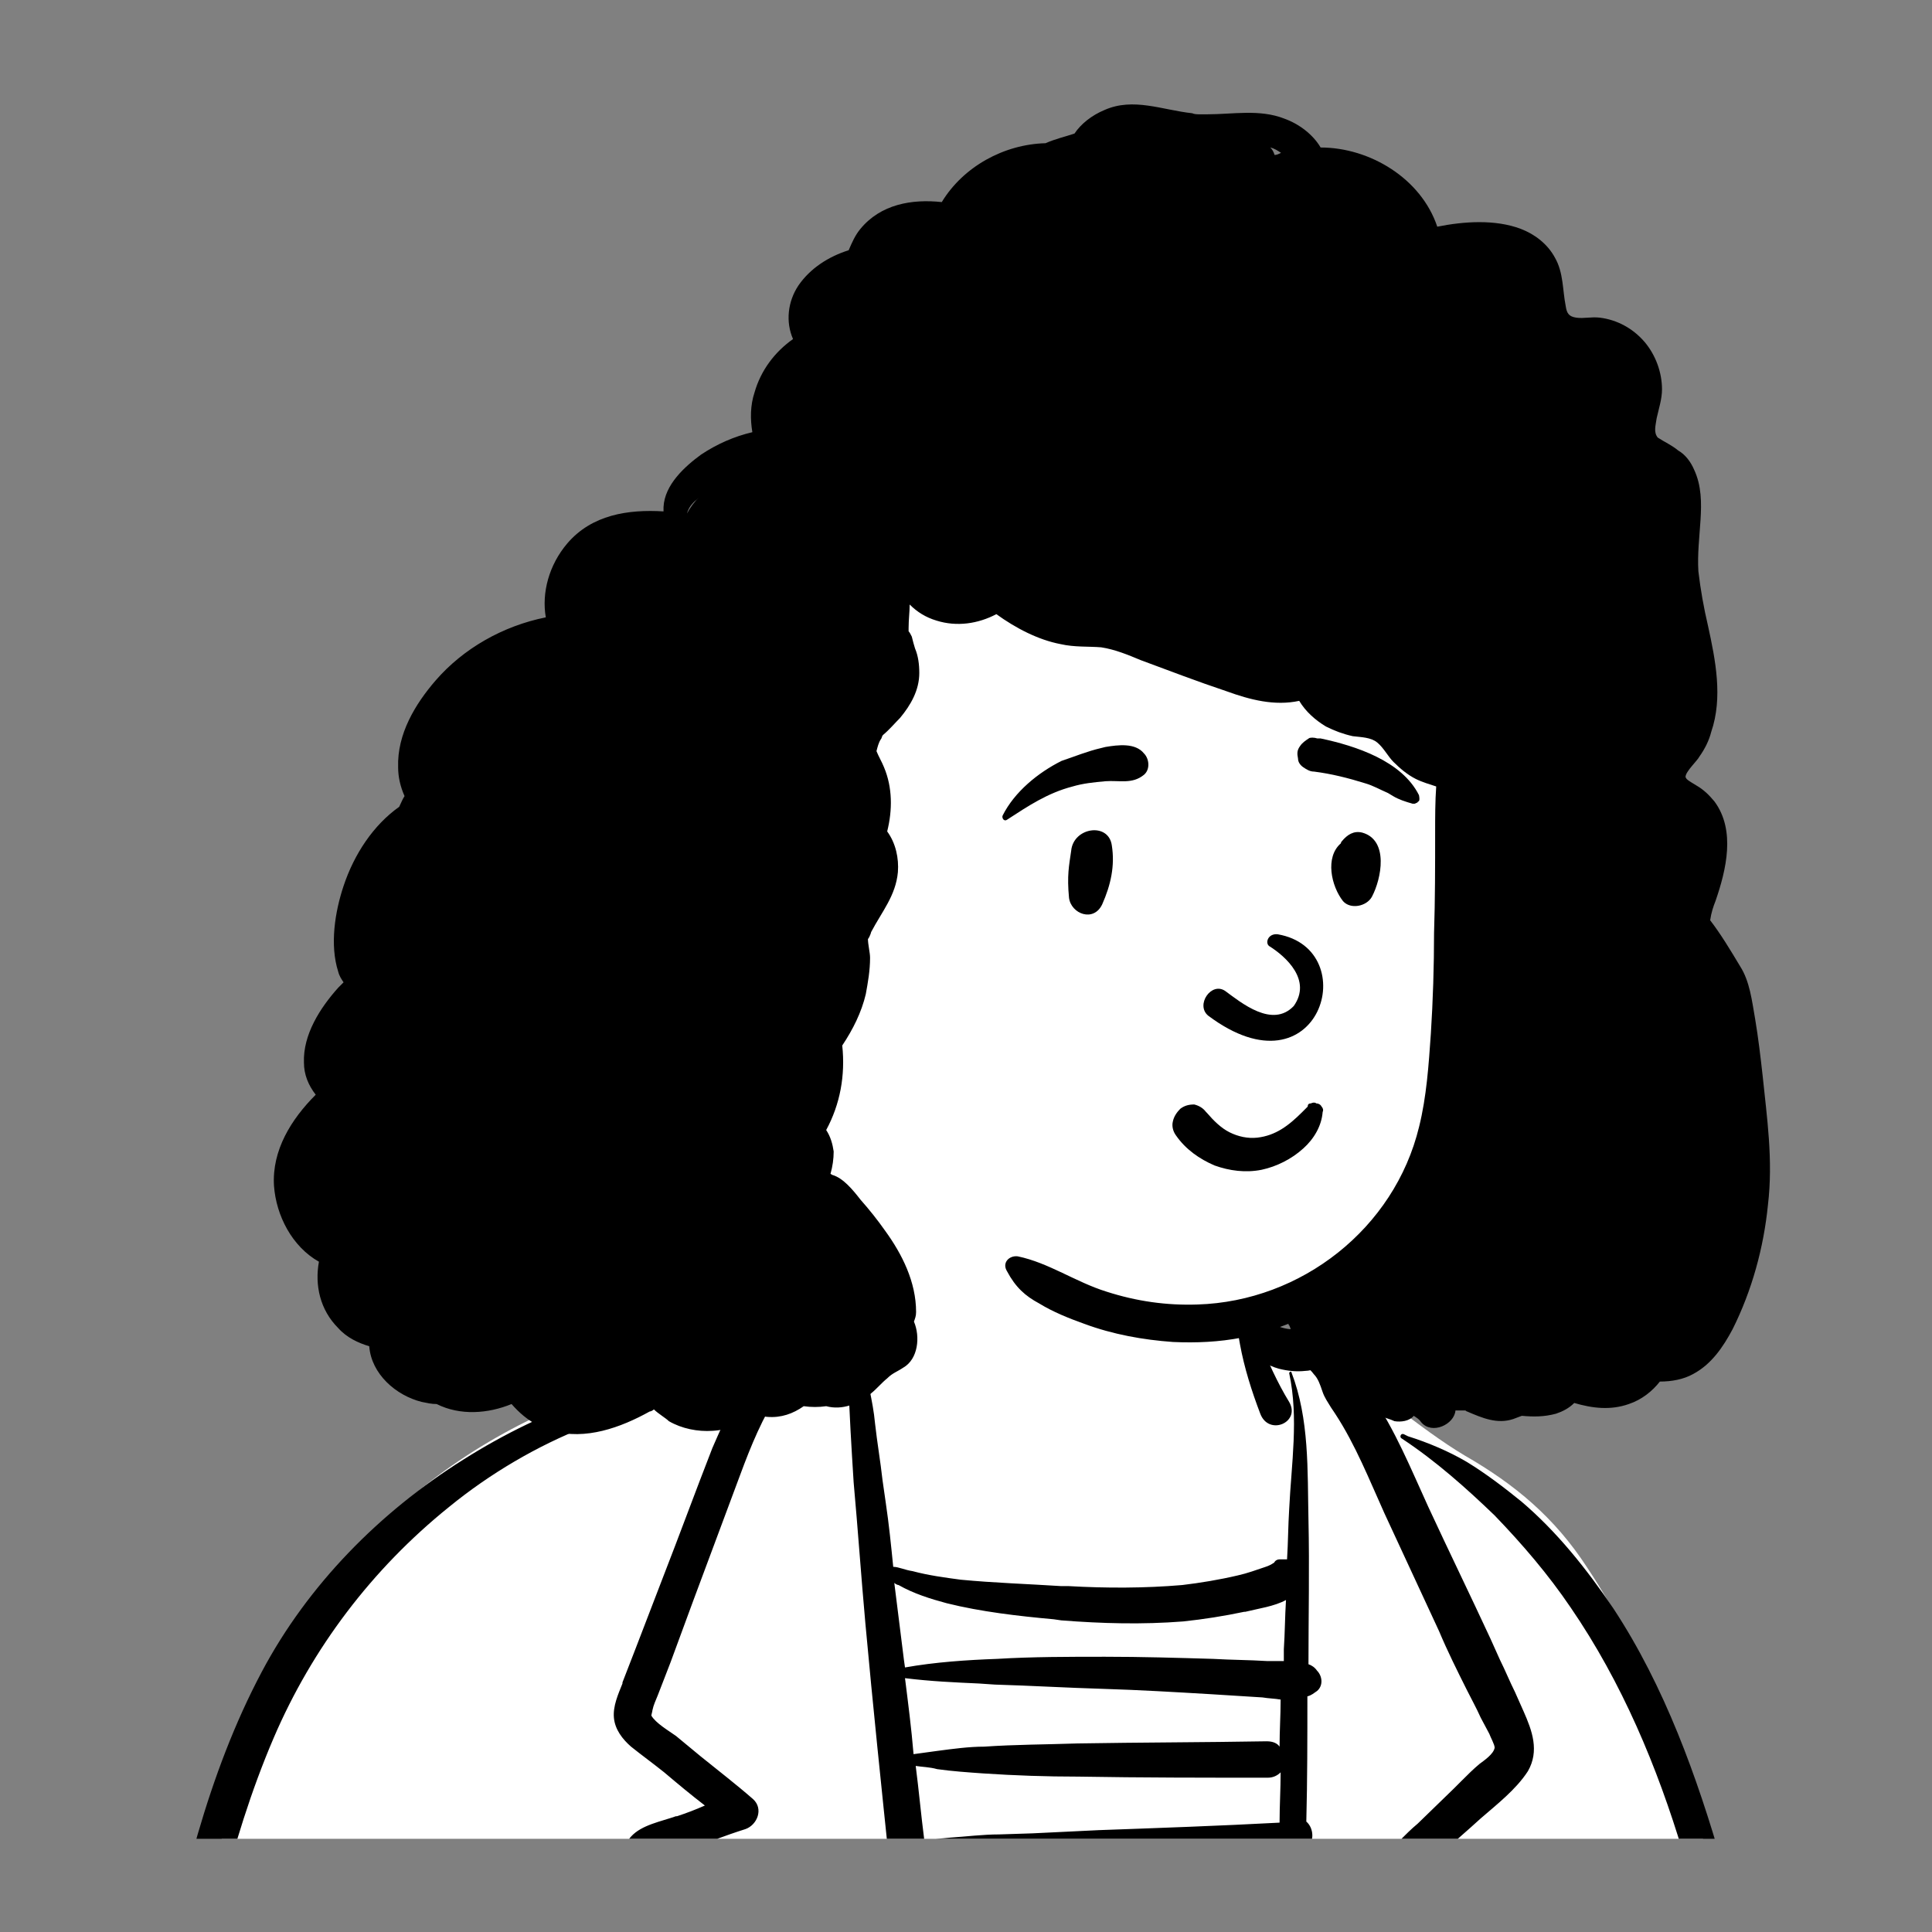 <svg xmlns="http://www.w3.org/2000/svg" xmlns:xlink="http://www.w3.org/1999/xlink" width="500" zoomAndPan="magnify" viewBox="0 0 375 375" height="500" preserveAspectRatio="xMidYMid meet" version="1.0"><rect x="0" y="0" width="375" height="375" fill="#808080" stroke="none"/><defs><clipPath id="8975605a20"><path d="M 21 221 L 355 221 L 355 357 L 21 357 Z M 21 221 " clip-rule="nonzero"/></clipPath><clipPath id="627a91bae1"><path d="M 18.09 21.09 L 18.09 353.91 C 18.09 355.566 19.434 356.91 21.09 356.91 L 353.91 356.91 C 355.566 356.91 356.91 355.566 356.91 353.91 L 356.91 21.09 C 356.91 19.434 355.566 18.09 353.91 18.09 L 21.09 18.09 C 19.434 18.09 18.09 19.434 18.09 21.09 Z M 18.09 21.09 " clip-rule="nonzero"/></clipPath><clipPath id="290881ecad"><path d="M 19 240 L 357 240 L 357 357 L 19 357 Z M 19 240 " clip-rule="nonzero"/></clipPath><clipPath id="8619e49556"><path d="M 18.09 21.09 L 18.09 353.91 C 18.09 355.566 19.434 356.91 21.09 356.91 L 353.91 356.91 C 355.566 356.91 356.91 355.566 356.91 353.91 L 356.91 21.09 C 356.91 19.434 355.566 18.09 353.91 18.09 L 21.09 18.09 C 19.434 18.09 18.09 19.434 18.09 21.09 Z M 18.09 21.09 " clip-rule="nonzero"/></clipPath><clipPath id="8c7b0171d1"><path d="M 115 81 L 296 81 L 296 260 L 115 260 Z M 115 81 " clip-rule="nonzero"/></clipPath><clipPath id="6c57f44452"><path d="M 18.09 21.09 L 18.09 353.91 C 18.09 355.566 19.434 356.91 21.09 356.91 L 353.91 356.91 C 355.566 356.91 356.91 355.566 356.91 353.91 L 356.91 21.09 C 356.91 19.434 355.566 18.09 353.91 18.09 L 21.09 18.09 C 19.434 18.09 18.09 19.434 18.09 21.09 Z M 18.09 21.09 " clip-rule="nonzero"/></clipPath><clipPath id="9afb3d63ed"><path d="M 53 20 L 344 20 L 344 279 L 53 279 Z M 53 20 " clip-rule="nonzero"/></clipPath><clipPath id="7c8e084e42"><path d="M 18.09 21.09 L 18.09 353.91 C 18.09 355.566 19.434 356.91 21.09 356.91 L 353.91 356.91 C 355.566 356.91 356.91 355.566 356.91 353.91 L 356.91 21.09 C 356.91 19.434 355.566 18.09 353.91 18.09 L 21.09 18.09 C 19.434 18.09 18.09 19.434 18.09 21.09 Z M 18.09 21.09 " clip-rule="nonzero"/></clipPath><clipPath id="77ab50a003"><path d="M 194 143 L 276 143 L 276 228 L 194 228 Z M 194 143 " clip-rule="nonzero"/></clipPath><clipPath id="725717f4a2"><path d="M 18.09 21.09 L 18.09 353.91 C 18.09 355.566 19.434 356.91 21.09 356.91 L 353.91 356.91 C 355.566 356.91 356.91 355.566 356.91 353.91 L 356.91 21.09 C 356.91 19.434 355.566 18.09 353.91 18.09 L 21.09 18.09 C 19.434 18.09 18.09 19.434 18.09 21.09 Z M 18.09 21.09 " clip-rule="nonzero"/></clipPath></defs><g clip-path="url(#8975605a20)"><g clip-path="url(#627a91bae1)"><path fill="#ffffff" d="M 354.301 524.961 C 353.676 511.871 352.637 498.992 351.809 485.902 C 349.73 459.934 347.031 434.172 342.668 408.621 C 338.305 383.484 332.074 358.762 323.141 334.871 C 318.988 323.652 314.625 314.094 307.977 304.121 C 301.746 294.566 294.062 288.125 284.297 282.516 C 275.574 277.324 265.395 268.391 256.879 262.574 C 253.348 260.078 246.078 260.289 243.793 256.758 C 240.676 252.184 242.754 244.914 239.43 240.344 C 235.691 234.941 230.707 230.789 224.891 227.879 C 218.66 223.723 211.18 221.648 203.91 222.062 C 192.902 221.438 181.891 224.969 175.035 233.695 C 171.504 238.059 169.43 243.254 169.223 248.863 C 169.223 250.316 169.637 251.562 170.469 252.395 C 170.051 253.016 169.637 253.641 169.012 254.262 C 167.559 252.188 164.234 250.938 161.949 252.602 C 154.68 257.793 146.785 261.949 138.477 265.066 C 136.609 264.234 134.117 264.652 132.453 266.105 C 131.832 266.727 131 267.145 130.379 267.766 C 127.262 268.598 124.145 269.223 121.031 269.844 C 119.992 270.051 119.16 270.676 118.535 271.297 C 117.5 270.469 116.254 270.051 114.797 270.469 C 97.766 276.699 81.977 286.672 69.93 300.176 C 56.637 315.133 49.574 333.832 44.172 352.734 C 38.355 373.305 34.617 394.492 31.504 415.684 C 28.387 437.082 25.27 458.688 22.984 480.293 C 21.738 492.344 21.324 504.809 21.945 516.855 C 22.156 522.883 22.777 529.113 23.609 535.141 C 23.816 536.594 24.023 538.254 24.441 539.711 C 23.402 539.5 22.156 540.332 22.363 541.785 C 23.816 551.758 35.863 554.668 44.172 555.914 C 57.883 557.785 71.383 558.824 85.301 558.824 C 98.805 558.824 112.305 557.992 125.809 557.16 C 139.723 556.328 153.434 555.5 167.352 554.668 C 222.605 551.344 278.066 548.227 333.32 544.902 C 338.305 544.695 344.121 544.281 348.484 541.371 C 354.301 537.84 354.715 531.398 354.301 524.961 Z M 354.301 524.961 " fill-opacity="1" fill-rule="evenodd"/></g></g><g clip-path="url(#290881ecad)"><g clip-path="url(#8619e49556)"><path fill="#000000" d="M 84.473 413.191 C 84.262 412.773 84.68 412.566 85.094 412.773 C 91.742 418.594 95.273 428.148 96.102 436.875 C 96.934 446.223 95.688 455.777 95.273 465.129 C 94.855 475.516 94.441 485.902 93.816 496.082 C 93.195 506.469 92.57 517.066 92.156 527.453 L 90.91 551.137 C 90.703 553.629 91.117 556.746 90.078 559.031 C 88.625 562.77 84.055 562.145 83.223 559.031 C 82.395 556.328 83.016 553.004 83.223 550.305 L 84.473 524.543 C 85.301 506.262 86.133 488.188 87.172 469.906 L 87.586 463.883 C 88.004 455.777 88.418 447.469 88.625 439.367 L 88.625 436.668 C 88.625 428.355 88.418 420.668 84.473 413.191 Z M 247.324 261.949 C 251.062 261.535 253.973 262.781 257.293 264.234 C 258.75 264.859 260.203 265.48 261.656 266.105 C 263.527 266.938 264.566 268.391 265.602 270.051 L 266.227 270.883 C 270.797 277.531 273.91 285.219 277.234 292.488 C 281.184 301.008 285.336 309.523 289.285 318.043 L 291.152 322.195 C 292.191 324.273 293.023 326.352 294.062 328.43 L 295.723 332.168 C 297.383 335.91 298.84 339.855 296.555 343.801 C 294.27 347.336 290.531 350.242 287.414 352.945 C 284.922 355.23 282.223 357.516 279.727 359.801 C 285.129 365.199 288.66 371.848 290.738 379.121 C 293.645 377.875 297.383 377.664 300.5 377.043 C 304.863 376.211 305.277 382.859 301.332 382.859 C 298.215 382.859 294.684 383.066 291.566 382.445 C 292.191 384.73 292.398 387.223 292.816 389.715 C 294.062 402.387 291.359 415.059 288.246 427.523 L 288.035 428.562 C 284.715 441.859 281.805 455.156 279.105 468.66 C 276.406 482.164 273.91 495.668 271.629 509.172 C 269.344 522.883 267.887 536.801 266.227 550.719 C 266.02 552.797 264.566 554.668 262.281 554.668 C 260.41 554.668 258.125 552.797 258.332 550.719 C 259.996 535.555 262.488 520.598 264.98 505.641 C 269.133 479.879 274.535 454.324 280.766 428.98 L 281.805 424.617 C 284.504 413.191 287 401.348 285.754 389.508 C 284.715 379.949 280.559 369.562 272.664 363.539 L 272.457 363.125 C 270.59 361.668 269.965 359.176 271.629 357.305 C 272.875 356.059 273.91 355.02 275.16 353.98 L 282.223 347.125 L 283.676 345.672 C 284.922 344.426 285.961 343.387 287.207 342.348 C 288.035 341.727 289.906 340.48 290.113 339.23 C 290.113 338.609 289.285 337.156 289.074 336.531 L 287.414 333.414 C 286.582 331.547 285.543 329.676 284.715 328.016 C 282.844 324.273 280.973 320.535 279.312 316.586 L 268.719 293.734 C 265.812 287.297 263.109 280.438 259.164 274.414 L 258.332 273.168 C 257.711 272.129 257.086 271.297 256.672 270.051 C 256.254 268.805 255.84 267.559 255.008 266.727 C 253.348 264.441 250.023 263.195 247.324 262.574 C 246.91 262.574 247.117 261.949 247.324 261.949 Z M 165.273 255.926 C 165.48 255.926 165.48 256.34 165.273 256.34 C 161.949 257.379 158.836 258.832 156.344 261.328 C 155.098 262.363 153.848 263.613 153.02 265.066 C 152.812 265.688 152.602 266.312 152.395 266.938 L 152.395 267.145 C 152.188 268.184 151.98 268.805 151.355 269.844 L 151.355 270.051 C 148.035 275.039 145.75 280.648 143.672 286.258 L 139.102 298.512 L 134.531 310.77 C 133.078 314.719 131.625 318.664 130.168 322.613 C 129.34 324.691 128.508 326.977 127.676 329.051 C 127.262 330.09 126.848 330.922 126.637 331.961 C 126.637 332.168 126.43 332.793 126.43 333 C 127.262 334.453 129.754 335.91 131.207 336.945 L 135.984 340.895 C 139.309 343.594 142.84 346.297 146.164 349.203 C 148.242 351.074 146.996 354.191 144.711 355.02 C 140.762 356.266 137.023 357.723 133.285 359.176 C 131.832 359.801 130.168 360.215 128.715 360.84 L 127.469 361.047 C 127.055 361.254 127.262 361.254 127.262 361.875 C 127.262 362.5 127.469 363.332 127.676 363.953 C 128.922 371.641 130.379 379.535 131.832 387.223 C 136.816 414.645 143.047 441.859 149.902 468.867 C 153.434 482.578 157.172 496.082 160.703 509.586 C 164.234 523.09 169.012 536.594 173.375 549.891 C 174.621 553.629 168.598 555.289 167.559 551.551 C 162.367 535.969 157.59 520.18 152.812 504.391 C 144.086 476.348 137.23 447.883 131.207 419.215 C 128.301 405.09 125.391 390.754 122.898 376.418 C 122.484 373.719 122.066 371.02 121.445 368.316 L 121.031 364.578 C 120.613 361.668 120.406 358.762 122.484 356.477 C 124.562 354.191 128.301 353.566 131.207 352.527 L 131.414 352.527 C 133.285 351.906 134.945 351.281 136.816 350.449 C 134.117 348.375 131.625 346.297 128.922 344.012 C 126.848 342.348 124.562 340.688 122.484 339.023 C 120.82 337.57 119.367 335.699 119.16 333.414 C 118.953 331.129 119.992 328.844 120.82 326.766 L 120.82 326.559 C 121.652 324.48 122.484 322.195 123.316 320.121 L 128.508 306.617 C 131.832 298.098 134.945 289.582 138.27 281.062 C 139.723 277.738 141.18 274.414 142.84 271.297 C 143.672 269.844 144.504 268.184 145.539 266.938 C 146.578 265.273 147.617 264.441 149.281 263.613 C 151.98 262.156 154.059 259.871 156.965 258.418 C 159.457 256.758 162.367 255.926 165.273 255.926 Z M 174.207 240.758 C 174.414 240.551 174.621 240.758 174.621 240.969 C 174.621 245.121 173.789 249.484 173.168 253.641 C 172.543 257.793 172.336 262.363 171.504 266.52 C 171.504 266.727 171.504 266.938 171.297 267.145 L 171.297 267.352 C 170.883 268.598 169.844 269.43 168.805 269.844 C 169.223 271.922 169.637 274 169.844 276.285 C 170.258 280.023 170.883 283.555 171.297 287.297 L 171.922 291.656 C 172.543 295.812 172.961 299.969 173.375 304.121 C 174.414 304.121 175.66 304.746 177.113 304.953 C 180.23 305.785 183.348 306.199 186.461 306.617 C 192.902 307.238 199.547 307.445 205.988 307.863 L 207.441 307.863 C 214.711 308.277 222.191 308.277 229.461 307.656 C 232.992 307.238 236.73 306.617 240.262 305.785 C 242.129 305.371 243.793 304.746 245.66 304.121 C 246.285 303.914 246.699 303.707 247.324 303.293 C 247.531 302.875 247.945 302.668 248.363 302.668 L 248.777 302.668 C 249.191 302.668 249.402 302.668 249.816 302.668 C 250.023 299.344 250.023 296.227 250.23 292.902 C 250.648 284.18 252.102 275.246 250.23 266.52 C 250.23 266.312 250.648 266.105 250.648 266.312 C 254.18 275.453 253.762 285.426 253.973 294.98 C 254.18 304.332 253.973 313.68 253.973 323.027 C 254.594 323.234 255.219 323.652 255.633 324.273 C 256.672 325.312 256.879 327.184 255.633 328.223 C 255.008 328.637 254.594 329.051 253.762 329.262 C 253.762 337.363 253.762 345.465 253.555 353.566 C 255.008 354.812 255.219 357.516 253.555 358.762 C 253.348 385.145 252.723 411.527 252.309 437.703 L 251.477 492.965 C 251.27 500.238 251.27 507.715 251.062 514.988 L 251.27 514.988 C 251.477 515.195 252.102 515.402 252.102 515.609 C 252.102 515.609 252.102 515.82 252.102 515.82 C 252.516 515.82 253.141 516.027 253.555 516.441 C 254.594 517.48 254.387 518.934 253.555 519.973 L 253.348 520.18 C 252.723 520.805 251.895 521.012 251.062 521.012 C 251.062 525.582 251.062 530.152 251.062 534.723 C 251.062 536.18 251.062 537.633 251.062 538.879 L 251.062 542.203 C 251.062 544.074 250.855 546.566 248.984 547.395 C 246.699 548.434 244.832 547.605 243.793 545.32 C 243.586 544.695 243.586 544.074 243.793 543.449 C 243.793 542.617 243.586 541.578 243.586 540.75 L 243.586 537.215 C 243.586 536.594 243.586 536.18 243.586 535.555 C 235.691 535.969 227.797 535.762 219.906 535.762 L 216.375 535.762 C 213.465 535.762 210.559 535.762 207.648 535.555 L 206.609 535.555 C 204.324 535.555 202.039 535.348 199.754 535.141 C 199.965 537.426 200.379 539.711 200.586 542.203 C 200.793 544.488 198.508 546.359 196.434 546.359 C 193.941 546.359 192.691 544.488 192.277 542.203 C 190.824 531.816 190.41 521.426 188.953 511.039 C 187.707 501.691 186.668 492.551 185.84 483.203 L 185.422 480.086 C 181.684 446.223 177.945 412.566 174.414 378.703 L 172.754 362.914 C 171.09 346.918 169.43 331.129 167.973 315.133 C 167.145 305.992 166.52 296.852 165.691 287.711 C 165.273 281.062 164.859 274.414 164.652 267.559 C 163.82 266.727 163.406 265.48 163.82 264.234 C 164.027 263.402 164.234 262.781 164.441 261.949 C 164.441 261.328 164.441 260.496 164.441 259.871 C 164.441 259.25 165.066 258.832 165.691 259.043 C 166.727 256.547 167.766 254.055 168.805 251.77 C 170.676 248.652 171.922 244.293 174.207 240.758 Z M 89.871 283.348 C 105.66 273.375 124.352 266.312 143.254 267.145 C 143.672 267.145 143.879 267.766 143.465 267.973 C 133.492 270.258 123.316 272.961 113.758 276.906 C 104.203 280.648 95.066 286.047 87.172 292.488 C 72.215 304.539 60.582 319.91 53.105 337.363 C 48.742 347.543 45.418 358.344 42.719 369.148 C 39.812 380.574 37.527 392 35.449 403.633 C 31.504 426.488 29.219 449.754 27.973 473.023 C 26.723 496.707 27.348 520.18 26.309 543.863 C 26.102 548.02 20.285 547.812 20.078 543.863 C 18 517.066 19.246 489.641 21.117 462.844 C 22.777 438.742 25.688 414.645 30.254 390.961 L 30.672 388.883 C 35.035 366.863 40.227 344.426 50.82 324.48 C 59.754 307.656 73.668 293.527 89.871 283.348 Z M 308.809 388.262 C 308.809 388.055 309.223 388.055 309.223 388.262 C 311.094 393.246 311.094 399.062 311.508 404.258 L 311.508 404.672 C 311.926 409.453 312.34 414.438 312.547 419.215 L 312.754 421.086 C 314.004 440.82 315.664 460.559 318.156 480.293 C 320.648 499.82 323.766 519.352 327.297 538.879 C 327.711 540.957 326.672 543.242 324.387 543.863 C 322.312 544.488 319.816 543.242 319.402 540.957 C 317.117 529.738 315.457 518.727 313.793 507.301 C 311.094 487.566 309.016 467.621 307.562 447.676 C 306.941 437.703 306.523 427.734 306.316 417.555 C 306.316 412.984 306.316 408.203 306.523 403.633 L 306.523 402.594 C 307.355 397.816 307.148 392.832 308.809 388.262 Z M 138.477 514.156 C 138.688 513.949 138.895 514.363 138.895 514.57 C 135.777 519.559 131.625 523.715 127.676 528.074 C 123.523 532.438 119.367 537.008 115.215 541.371 C 112.098 544.488 107.113 539.5 110.438 536.594 C 115.004 532.645 119.785 528.699 124.352 524.75 L 126.43 523.09 C 130.168 519.766 134.117 516.648 138.477 514.156 Z M 283.469 511.664 C 283.258 511.246 283.676 510.832 284.09 511.246 C 286.582 513.324 288.66 515.609 291.152 517.688 C 293.438 519.766 295.93 521.637 298.422 523.715 C 300.914 525.582 303.617 527.453 306.109 529.113 C 308.395 530.57 310.473 531.605 312.754 532.855 C 313.793 533.062 314.832 533.477 315.664 534.516 C 316.91 536.18 317.117 539.086 315.25 540.332 L 315.039 540.539 C 312.965 542.203 310.68 542.41 308.602 540.539 C 306.316 538.465 304.238 536.387 302.16 534.309 L 301.539 533.684 C 299.254 531.398 296.969 529.113 294.891 526.828 L 293.023 524.75 C 289.492 520.805 285.961 516.441 283.469 511.664 Z M 272.043 279.191 C 271.629 278.984 271.836 278.152 272.457 278.363 L 273.289 278.777 C 277.234 280.023 281.184 281.688 284.715 283.762 C 288.453 286.047 291.984 288.75 295.309 291.449 C 302.16 297.266 307.977 304.539 313.172 312.227 C 323.141 327.391 329.375 344.84 334.359 362.086 C 339.758 380.574 343.707 399.48 347.238 418.594 C 350.562 437.914 353.262 457.234 354.922 476.762 C 355.754 486.316 356.379 496.082 356.586 505.641 C 356.793 510.625 356.793 515.609 356.586 520.598 C 356.586 521.844 356.586 523.09 356.586 524.336 L 356.586 528.074 C 356.586 530.57 357 533.062 356.379 535.348 C 355.547 539.086 349.105 538.465 349.316 534.516 C 349.105 533.27 349.105 531.816 349.105 530.57 C 349.105 530.359 349.105 530.152 349.105 529.945 C 349.105 529.531 349.105 528.906 349.316 528.492 C 349.316 527.867 349.316 527.246 349.316 526.621 C 349.316 524.129 349.316 521.426 349.316 518.934 C 349.105 513.535 348.898 508.133 348.691 502.73 C 348.277 491.926 347.652 481.125 346.82 470.527 C 343.707 433.133 337.473 395.531 326.672 359.59 C 321.688 342.973 314.832 326.559 304.863 312.016 C 300.5 305.578 295.516 299.762 290.113 294.152 C 284.715 288.957 278.691 283.555 272.043 279.191 Z M 197.68 519.973 L 198.508 525.375 C 198.926 528.074 199.34 530.777 199.547 533.477 C 201.832 533.062 204.324 533.062 206.609 532.855 C 210.559 532.438 214.711 532.23 218.66 532.23 C 226.969 531.816 235.277 531.191 243.586 531.398 C 243.586 531.398 243.793 531.398 243.793 531.398 L 244.207 520.805 L 238.391 520.805 C 233.406 520.805 228.422 520.805 223.438 520.805 C 218.867 520.805 214.504 520.805 209.934 520.598 L 208.066 520.598 C 204.949 520.18 201.211 520.391 197.68 519.973 Z M 244.832 504.602 C 244.625 504.602 244.414 504.602 244 504.602 C 242.754 504.602 241.715 504.602 240.469 504.602 C 237.977 504.602 235.484 504.602 232.992 504.602 C 228.004 504.602 223.02 504.602 218.242 504.602 C 213.258 504.602 208.066 504.809 203.078 504.809 C 200.586 504.809 198.094 504.809 195.602 504.602 C 196.016 508.133 196.434 511.664 196.848 515.195 C 200.586 514.781 204.742 514.988 208.48 514.988 L 208.895 514.988 C 214.09 514.988 219.074 514.988 224.266 514.988 C 229.461 514.988 234.859 514.988 240.055 514.988 L 244.414 514.988 L 244.414 514.781 C 244.832 511.457 244.832 507.926 244.832 504.602 Z M 193.941 487.773 C 194.355 491.926 194.77 496.082 195.395 500.238 C 195.602 500.238 196.016 500.238 196.223 500.031 C 198.719 499.82 201.211 499.613 203.703 499.406 C 208.688 499.199 213.672 498.992 218.449 498.781 C 223.438 498.574 228.629 498.574 233.613 498.367 C 236.105 498.367 238.598 498.367 241.094 498.367 C 242.34 498.367 243.379 498.367 244.625 498.367 C 244.832 498.367 244.832 498.367 245.039 498.367 L 245.039 492.137 C 245.039 491.098 245.039 490.059 245.039 489.02 C 241.301 489.227 237.352 489.227 233.613 489.227 L 232.785 489.227 C 228.004 489.227 223.227 489.227 218.449 489.02 C 213.465 489.02 208.48 488.812 203.703 488.395 C 201.625 488.188 199.754 488.188 197.68 487.98 L 196.641 487.773 C 195.602 487.98 194.77 487.98 193.941 487.773 Z M 245.453 470.32 C 236.316 471.152 227.176 471.359 217.828 471.359 L 216.375 471.359 C 208.273 471.359 199.965 471.777 191.863 471.566 C 192.277 475.723 192.902 480.086 193.316 484.242 C 194.562 484.242 195.602 484.242 196.848 484.242 C 199.133 484.242 201.418 484.031 203.91 484.031 C 208.688 484.031 213.465 484.031 218.242 484.031 C 223.227 484.031 228.215 484.031 232.992 483.824 C 236.938 483.824 241.094 483.41 245.039 483.41 Z M 245.871 452.246 C 244.832 452.664 243.586 452.664 242.129 452.664 L 238.598 452.871 C 236.938 452.871 235.277 453.078 233.613 453.078 C 228.215 453.285 222.605 453.492 217.203 453.703 C 211.598 453.91 205.988 453.91 200.172 453.91 C 197.473 453.91 194.77 453.703 191.863 453.492 C 191.238 453.492 190.41 453.492 189.785 453.285 C 190.41 458.895 191.031 464.504 191.656 470.113 C 199.754 469.074 208.066 468.453 216.164 467.414 L 223.438 466.375 C 230.707 465.336 238.184 464.504 245.453 463.672 Z M 246.285 433.965 C 244.625 434.383 242.961 434.383 241.508 434.383 L 241.301 434.383 C 238.391 434.59 235.691 434.797 232.785 434.797 C 227.176 435.004 221.566 435.004 215.957 435.004 L 212.633 435.004 C 208.066 435.004 203.703 435.004 199.133 435.004 C 196.223 435.004 193.316 434.797 190.41 434.59 C 189.578 434.59 188.746 434.59 187.707 434.383 C 188.332 439.781 188.953 444.977 189.578 450.379 C 190.617 450.172 191.445 450.172 192.277 449.961 C 194.562 449.547 196.848 449.34 199.34 448.922 C 204.324 448.301 209.52 447.883 214.504 447.469 C 219.695 447.055 224.891 446.848 230.082 446.43 L 233.82 446.223 C 235.066 446.223 236.316 446.016 237.562 446.016 C 239.637 445.809 242.129 446.016 244.207 445.598 C 244.832 445.391 245.453 445.391 246.078 445.391 Z M 246.699 412.566 C 246.078 413.191 245.453 413.605 244.414 413.812 C 239.43 414.438 234.238 414.645 229.254 414.852 L 228.422 414.852 C 223.227 415.27 218.035 415.477 212.633 415.684 C 207.234 415.891 201.832 416.098 196.434 416.309 C 194.148 416.309 191.863 416.309 189.578 416.309 L 188.539 416.309 C 187.5 416.309 186.668 416.309 185.629 416.309 C 186.254 421.293 186.668 426.277 187.293 431.266 C 188.332 431.059 189.371 431.059 190.199 431.059 C 193.109 430.848 196.016 430.434 198.926 430.227 C 204.324 429.812 209.934 429.602 215.336 429.188 C 220.941 428.98 226.551 428.773 232.16 428.562 C 234.859 428.355 237.562 428.355 240.262 427.941 C 242.129 427.734 244.414 427.109 246.285 427.316 C 246.492 422.332 246.699 417.555 246.699 412.566 Z M 247.117 393.453 C 247.117 393.664 246.91 393.664 246.91 393.871 C 244.625 396.156 241.922 395.949 239.016 396.156 L 238.809 396.156 C 235.898 396.363 232.992 396.57 230.289 396.777 C 224.473 397.195 218.867 397.402 213.051 397.816 C 207.234 398.023 201.211 398.234 195.395 398.234 C 191.656 398.234 187.707 398.234 183.762 397.816 C 184.383 403.219 185.008 408.828 185.629 414.23 C 186.668 414.023 187.707 413.812 188.746 413.605 C 191.445 413.191 193.941 412.773 196.641 412.566 C 201.832 411.945 207.027 411.32 212.426 410.906 C 216.996 410.488 221.359 410.074 225.93 409.66 L 228.629 409.453 C 234.031 409.035 239.43 408.203 244.832 408.203 C 245.66 408.203 246.699 408.621 247.324 409.453 C 246.91 403.844 247.117 398.648 247.117 393.453 Z M 247.531 377.875 C 246.078 378.082 244.625 377.875 243.379 378.082 C 240.262 378.289 236.938 378.289 233.82 378.289 L 214.711 378.914 C 208.273 379.121 201.625 379.328 195.188 379.121 C 192.277 379.121 189.371 379.121 186.668 378.914 L 185.629 378.914 C 184.383 378.914 182.93 378.914 181.684 378.703 L 183.348 394.078 C 187.086 393.453 191.031 393.246 194.977 393.039 L 195.809 393.039 C 201.418 392.625 207.027 392.207 212.633 391.793 C 218.449 391.379 224.059 390.961 229.875 390.547 C 232.785 390.34 235.691 390.129 238.391 389.715 L 238.809 389.715 C 241.508 389.508 244 388.883 246.492 390.34 C 246.91 390.547 247.117 390.961 247.324 391.168 C 247.324 386.598 247.531 382.234 247.531 377.875 Z M 247.945 359.801 C 236.316 360.215 224.684 360.629 213.051 360.84 C 206.402 360.84 199.965 360.84 193.316 360.629 C 190.41 360.629 187.707 360.422 184.801 360.215 L 183.762 360.215 C 182.309 360.008 181.062 360.008 179.605 359.801 C 180.23 365.199 180.852 370.395 181.27 375.797 C 182.723 375.59 184.176 375.379 185.422 375.172 L 185.629 375.172 C 188.746 374.758 191.656 374.551 194.77 374.34 C 200.793 373.719 206.609 373.512 212.633 373.094 C 218.66 372.887 224.891 372.473 230.914 372.266 L 236.938 372.055 C 237.977 372.055 239.016 372.055 240.055 371.848 C 241.508 371.848 242.961 371.641 244.414 371.641 C 245.039 371.641 245.871 371.434 246.492 371.641 L 246.699 371.641 C 246.699 371.641 246.91 371.641 246.91 371.641 C 247.117 371.434 247.324 371.434 247.531 371.227 L 247.738 371.227 Z M 177.738 342.766 C 178.359 347.543 178.777 352.32 179.398 357.098 C 181.062 356.891 182.723 356.891 184.383 356.684 C 187.5 356.477 190.824 356.059 193.941 356.059 L 200.379 355.852 C 204.742 355.645 208.895 355.438 213.258 355.23 C 224.891 354.812 236.73 354.398 248.363 353.773 C 248.363 350.449 248.57 347.336 248.57 344.012 C 247.945 344.633 247.117 345.051 246.078 345.051 C 233.82 345.051 221.566 345.051 209.312 344.84 C 203.078 344.84 197.055 344.633 190.824 344.219 C 187.914 344.012 184.801 343.801 181.891 343.387 C 180.438 342.973 178.984 342.973 177.738 342.766 Z M 175.66 325.73 C 176.285 330.715 176.906 335.492 177.32 340.48 C 178.777 340.27 180.438 340.062 181.891 339.855 C 185.008 339.441 188.125 339.023 191.031 339.023 C 197.055 338.609 203.078 338.609 209.102 338.402 C 221.359 338.195 233.613 338.195 245.871 337.984 C 247.117 337.984 247.945 338.402 248.363 339.023 C 248.363 335.91 248.57 333 248.57 329.883 C 247.324 329.676 246.285 329.676 245.039 329.469 C 241.715 329.262 238.391 329.051 235.066 328.844 C 228.004 328.43 221.152 328.016 214.09 327.805 C 207.027 327.598 200.172 327.184 193.109 326.977 L 189.992 326.766 C 185.422 326.559 180.645 326.352 175.66 325.73 Z M 173.582 307.238 C 174.207 312.227 174.828 317.211 175.453 322.195 L 175.66 323.652 C 181.477 322.613 187.707 322.195 193.523 321.988 C 200.379 321.574 207.441 321.574 214.504 321.574 C 221.566 321.574 228.422 321.781 235.484 321.988 C 239.016 322.195 242.547 322.195 245.871 322.406 C 246.91 322.406 247.945 322.406 249.191 322.406 C 249.191 321.574 249.191 320.742 249.191 320.121 C 249.402 317.004 249.402 313.887 249.609 310.562 C 247.324 311.809 244.207 312.227 241.715 312.848 L 241.508 312.848 C 237.562 313.68 233.613 314.301 229.668 314.719 C 221.773 315.34 213.879 315.133 205.988 314.512 L 204.535 314.301 C 197.68 313.68 190.41 312.848 183.762 311.188 C 180.645 310.355 177.32 309.316 174.414 307.656 C 174.207 307.656 173.789 307.445 173.582 307.238 Z M 239.848 248.238 C 239.848 248.031 240.262 247.824 240.469 248.238 C 241.301 249.898 241.715 252.184 242.34 254.055 C 242.961 256.133 243.586 258.211 244.414 260.078 C 246.078 264.234 247.945 268.391 250.23 272.129 C 252.516 276.078 246.285 278.777 244.625 274.414 C 242.961 270.051 241.508 265.48 240.676 260.91 C 240.262 258.625 239.848 256.34 239.848 254.055 C 239.637 252.395 239.43 250.109 239.848 248.238 Z M 239.848 248.238 " fill-opacity="1" fill-rule="evenodd"/></g></g><g clip-path="url(#8c7b0171d1)"><g clip-path="url(#6c57f44452)"><path fill="#ffffff" d="M 252.383 103 C 223.512 79.527 177.188 71.84 146.445 95.523 C 122.352 117.961 112.379 181.113 116.535 212.691 C 117.781 233.051 133.359 256.113 156 249.672 C 159.949 249.258 163.688 247.801 167.633 247.594 C 172.41 246.973 176.98 246.973 181.758 247.801 C 191.938 249.258 200.871 254.656 210.84 257.152 C 229.121 261.93 249.684 258.605 265.262 248.219 C 317.402 213.73 293.93 136.242 252.383 103 Z M 252.383 103 " fill-opacity="1" fill-rule="evenodd"/></g></g><g clip-path="url(#9afb3d63ed)"><g clip-path="url(#7c8e084e42)"><path fill="#000000" d="M 248.438 257.566 C 249.059 257.359 249.477 257.152 250.098 256.941 C 250.098 257.152 250.098 257.152 250.309 257.359 C 250.309 257.566 250.516 257.773 250.516 257.98 C 249.891 257.98 249.059 257.773 248.438 257.566 M 247.398 30.082 C 247.191 29.457 246.984 29.043 246.566 28.629 C 247.398 28.836 248.023 29.25 248.645 29.668 C 248.23 29.875 247.812 30.082 247.398 30.082 M 133.359 99.676 C 133.566 98.637 134.398 97.602 135.23 96.977 C 135.438 96.77 135.438 96.77 135.645 96.562 C 134.812 97.391 133.984 98.43 133.359 99.676 M 342.121 208.746 C 341.703 205.004 341.289 201.473 340.664 197.734 C 340.043 194.203 339.625 190.465 337.758 187.555 C 335.887 184.438 334.02 181.324 331.941 178.621 C 332.148 177.168 332.562 175.922 332.98 174.883 C 335.059 168.859 336.926 161.172 332.773 155.562 C 331.734 154.316 330.695 153.277 329.242 152.445 C 328.617 152.031 327.785 151.613 327.371 151.199 C 327.164 150.785 327.164 150.992 327.164 150.785 C 327.164 149.746 329.449 147.668 329.863 146.836 C 330.902 145.383 331.734 143.719 332.148 142.059 C 334.434 135.41 332.98 128.141 331.527 121.492 C 330.695 117.961 330.07 114.426 329.656 110.895 C 329.449 107.57 329.863 104.246 330.07 100.922 C 330.277 97.602 330.277 94.277 328.824 91.16 C 328.203 89.707 327.164 88.25 325.711 87.422 C 324.465 86.383 323.008 85.758 321.762 84.926 C 320.934 83.887 321.348 82.641 321.555 81.188 C 321.969 79.316 322.594 77.449 322.594 75.578 C 322.594 72.254 321.348 68.93 319.27 66.438 C 316.984 63.738 313.871 62.074 310.547 61.66 C 308.883 61.453 307.43 61.867 305.977 61.66 C 304.523 61.453 304.105 60.828 303.898 59.375 C 303.277 56.258 303.484 52.934 301.82 50.027 C 300.367 47.324 297.875 45.453 295.176 44.418 C 290.188 42.547 284.164 42.961 278.973 44 C 275.855 34.652 265.887 28.629 256.332 28.629 C 254.875 26.133 252.176 24.059 249.27 23.02 C 244.492 21.148 239.297 22.188 234.312 22.188 C 233.898 22.188 233.273 22.188 232.859 22.188 C 232.441 22.188 231.82 22.188 231.402 21.98 C 225.59 21.355 219.98 18.863 214.371 21.355 C 211.879 22.395 209.801 24.059 208.555 25.926 C 206.684 26.551 204.816 26.965 202.945 27.797 C 194.844 28.004 186.953 32.367 182.797 39.223 C 176.98 38.598 170.957 39.637 167.012 44.418 C 165.973 45.664 165.348 47.117 164.727 48.57 C 160.777 49.816 157.246 52.102 154.965 55.426 C 152.887 58.543 152.469 62.492 153.926 65.812 C 150.395 68.309 147.691 71.84 146.445 76.203 C 145.617 78.695 145.617 81.395 146.031 83.887 C 142.5 84.719 139.176 86.172 136.059 88.25 C 132.945 90.535 128.996 94.066 128.789 98.43 C 128.789 98.637 128.789 99.055 128.789 99.262 C 121.934 98.848 114.871 99.887 110.094 105.496 C 106.562 109.648 105.109 115.051 105.941 119.828 C 97.633 121.492 89.945 125.855 84.547 132.086 C 80.598 136.656 77.066 142.473 77.277 148.914 C 77.277 150.785 77.691 152.652 78.523 154.523 C 78.105 155.145 77.898 155.77 77.484 156.602 C 72.496 160.133 68.758 165.742 66.684 171.973 C 65.02 176.961 63.98 183.398 65.645 188.594 C 65.852 189.426 66.266 190.047 66.684 190.672 C 66.266 191.086 66.059 191.293 65.645 191.711 C 62.113 195.656 58.789 200.852 58.996 206.254 C 58.996 208.539 59.828 210.613 61.281 212.484 C 56.504 217.262 52.766 223.289 53.18 230.145 C 53.594 235.961 56.711 241.984 61.902 244.895 C 61.074 249.465 62.113 254.242 65.645 257.773 C 67.305 259.645 69.59 260.684 71.668 261.305 C 72.082 266.707 76.859 270.863 81.844 272.109 C 82.883 272.316 83.715 272.523 84.754 272.523 C 89.324 274.809 94.723 274.395 99.293 272.523 C 100.746 274.188 102.41 275.641 104.488 276.68 C 105.316 277.094 106.148 277.512 107.188 277.719 C 113.625 279.586 120.48 277.094 126.09 273.977 C 126.297 273.977 126.715 273.77 126.922 273.562 C 127.75 274.395 129.207 275.227 129.828 275.848 C 132.32 277.301 135.438 277.926 138.344 277.719 C 141.668 277.512 144.785 276.262 147.691 274.809 C 148.109 274.809 148.523 275.016 148.938 275.016 C 151.641 275.227 153.926 274.395 156 272.941 C 157.457 273.148 158.91 273.148 160.363 272.941 C 163.48 273.77 166.594 272.523 169.09 270.445 C 170.125 269.617 171.164 268.371 172.203 267.539 C 173.242 266.5 174.074 266.293 175.32 265.461 C 178.227 263.797 178.645 259.438 177.398 256.527 C 177.605 255.902 177.812 255.488 177.812 254.656 C 177.812 248.84 175.113 243.438 171.789 238.867 C 170.336 236.793 168.672 234.715 167.012 232.844 C 165.559 230.973 163.688 228.688 161.609 228.066 C 161.402 228.066 161.402 227.859 161.195 227.859 C 161.609 226.402 161.816 224.949 161.816 223.496 C 161.609 222.043 161.195 220.586 160.363 219.34 C 163.062 214.355 164.102 208.746 163.48 202.93 C 165.559 199.812 167.219 196.488 168.051 192.957 C 168.465 190.672 168.879 188.387 168.879 185.895 C 168.879 184.855 168.465 183.398 168.465 182.152 C 168.465 182.57 169.09 181.113 169.09 180.906 C 171.164 176.961 173.867 173.844 174.281 169.273 C 174.488 166.574 173.867 163.664 172.203 161.379 C 173.242 157.223 173.242 152.859 171.582 148.914 C 171.164 147.875 170.543 146.836 170.125 145.797 C 170.336 144.965 170.543 144.137 170.957 143.512 C 171.164 143.305 171.164 142.891 171.371 142.68 C 172.621 141.641 173.656 140.395 174.695 139.355 C 176.773 136.863 178.434 133.957 178.434 130.633 C 178.434 128.969 178.227 127.309 177.605 125.855 C 177.398 125.23 177.188 124.398 176.98 123.57 C 176.773 123.152 176.566 122.738 176.359 122.531 C 176.359 122.531 176.359 122.32 176.359 122.32 C 176.359 122.32 176.359 122.113 176.359 121.906 C 176.359 120.246 176.566 118.789 176.566 117.336 C 178.02 118.789 179.684 119.828 181.758 120.453 C 185.707 121.699 189.859 121.074 193.391 119.207 C 197.129 121.906 201.492 124.191 205.855 125.023 C 208.555 125.645 211.254 125.438 213.746 125.645 C 216.449 126.062 218.941 127.102 221.434 128.141 C 227.043 130.215 232.441 132.293 238.051 134.164 C 242.621 135.824 247.398 137.07 252.176 136.035 C 253.422 138.109 255.293 139.773 257.371 141.02 C 259.031 141.852 260.691 142.473 262.562 142.891 C 264.223 143.098 266.094 143.098 267.34 144.137 C 268.586 145.176 269.418 146.836 270.457 147.875 C 271.703 149.121 273.156 150.367 274.816 151.199 C 276.062 151.82 277.52 152.238 278.766 152.652 C 278.559 155.562 278.559 158.68 278.559 161.586 C 278.559 168.027 278.559 174.676 278.348 181.113 C 278.348 187.555 278.141 194.203 277.727 200.645 C 277.309 206.668 276.895 212.898 275.441 218.719 C 270.664 238.453 252.59 252.582 232.441 253.203 C 226.418 253.41 220.602 252.582 214.785 250.711 C 208.762 248.84 203.57 245.102 197.547 243.855 C 195.883 243.648 194.43 245.102 195.469 246.762 C 197.129 249.879 199 251.543 201.699 252.996 C 204.402 254.656 207.516 255.902 210.426 256.941 C 216.031 259.02 221.848 260.059 227.664 260.477 C 232.234 260.684 236.598 260.477 240.961 259.645 C 241.168 260.684 241.789 261.512 242.207 262.344 C 242.207 262.551 242.414 262.344 242.414 262.344 C 242.414 262.137 242.207 261.93 242.207 261.723 C 243.66 263.59 245.945 265.047 248.23 265.668 C 249.891 266.082 251.555 266.293 253.422 266.082 C 254.047 266.082 254.461 265.875 255.086 265.875 C 256.746 267.332 259.031 268.371 261.316 268.992 C 260.902 271.277 262.148 273.77 264.641 274.602 C 265.68 274.809 266.926 274.809 267.965 274.809 C 268.793 275.227 269.832 275.434 270.664 275.848 C 271.91 276.055 273.57 275.848 274.402 274.809 C 275.027 275.227 275.441 275.434 275.855 276.055 C 277.934 278.547 282.297 276.473 282.504 273.77 C 283.125 273.77 283.75 273.77 284.371 273.77 C 284.582 273.77 284.582 273.977 284.789 273.977 C 287.695 275.227 290.605 276.473 293.719 275.434 C 294.344 275.227 294.758 275.016 295.383 274.809 C 297.668 275.016 299.746 275.016 302.027 274.395 C 303.277 273.977 304.523 273.355 305.559 272.316 C 309.09 273.355 312.621 273.77 316.152 272.523 C 318.648 271.691 320.723 270.031 322.18 268.16 C 324.465 268.16 326.746 267.746 328.617 266.707 C 332.148 264.836 334.434 261.512 336.305 257.98 C 340.043 250.504 342.328 242.191 343.156 233.883 C 344.195 225.156 342.949 216.848 342.121 208.746 " fill-opacity="1" fill-rule="evenodd"/></g></g><g clip-path="url(#77ab50a003)"><g clip-path="url(#725717f4a2)"><path fill="#000000" d="M 235.746 226.219 C 232.84 224.973 230.141 223.102 228.27 220.402 C 227.645 219.57 227.438 218.531 227.645 217.703 C 227.855 216.664 228.477 215.832 229.102 215.207 C 229.93 214.586 230.762 214.379 231.801 214.379 C 232.633 214.586 233.461 215 234.086 215.832 L 234.293 216.039 C 235.539 217.492 236.992 218.949 238.656 219.777 C 240.316 220.609 242.188 221.023 244.055 220.816 C 247.586 220.402 250.082 218.531 252.781 215.832 C 253.195 215.418 253.402 215.207 253.82 214.793 C 253.82 214.379 254.027 214.168 254.441 214.168 C 254.859 213.961 255.273 213.961 255.48 214.168 C 255.895 214.168 256.312 214.379 256.52 214.793 C 256.727 215 256.934 215.418 256.727 215.832 C 256.52 218.531 255.066 221.023 252.988 222.895 C 250.703 224.973 247.797 226.426 244.887 227.051 C 241.77 227.672 238.656 227.258 235.746 226.219 Z M 246.34 183.629 C 249.664 185.707 254.648 190.277 251.117 195.266 C 246.965 199.629 240.941 194.641 237.824 192.355 C 235.125 190.484 232.008 195.059 234.5 197.133 C 256.105 213.34 264.828 184.254 248.004 181.344 C 246.133 181.137 245.512 183.008 246.34 183.629 Z M 207.914 165.141 C 208.328 160.57 215.184 159.531 215.805 164.102 C 216.43 168.051 215.598 171.789 213.938 175.527 C 212.273 179.059 207.914 177.398 207.496 174.281 C 207.082 169.918 207.496 168.051 207.914 165.141 Z M 260.465 163.27 C 261.504 162.023 262.75 161.195 264.414 161.609 C 269.605 163.062 268.152 170.543 266.281 174.074 C 265.242 175.945 262.129 176.566 260.676 174.906 C 258.391 171.996 257.145 166.387 260.258 163.688 C 260.258 163.48 260.465 163.27 260.465 163.27 Z M 213.73 145.195 L 214.559 144.988 C 217.051 144.574 220.375 144.16 222.039 146.234 C 223.078 147.273 223.285 149.352 222.039 150.391 C 219.754 152.262 217.262 151.43 214.559 151.637 C 212.273 151.844 210.199 152.055 208.121 152.676 C 203.344 153.922 199.605 156.414 195.449 159.117 C 194.828 159.531 194.41 158.699 194.617 158.285 C 196.902 153.715 201.473 149.977 206.043 147.691 C 208.535 146.859 211.027 145.82 213.73 145.195 Z M 255.688 143.328 L 256.312 143.328 C 263.168 144.781 272.098 147.691 275.422 154.34 C 275.629 155.375 275.422 155.586 275.215 155.586 C 275.215 155.793 275.008 155.793 274.59 156 C 274.383 156 274.383 156 274.176 156 C 272.723 155.586 271.477 155.168 270.438 154.547 L 269.398 153.922 C 267.945 153.301 266.488 152.469 265.035 152.055 C 261.711 151.016 258.391 150.184 255.066 149.766 C 254.234 149.766 253.613 149.352 252.988 148.938 C 252.363 148.52 251.949 147.898 251.949 147.273 C 251.742 146.234 251.742 145.613 252.363 144.781 C 252.781 144.16 253.402 143.742 254.027 143.328 C 254.234 143.121 255.066 143.121 255.688 143.328 Z M 255.688 143.328 " fill-opacity="1" fill-rule="evenodd"/></g></g></svg>